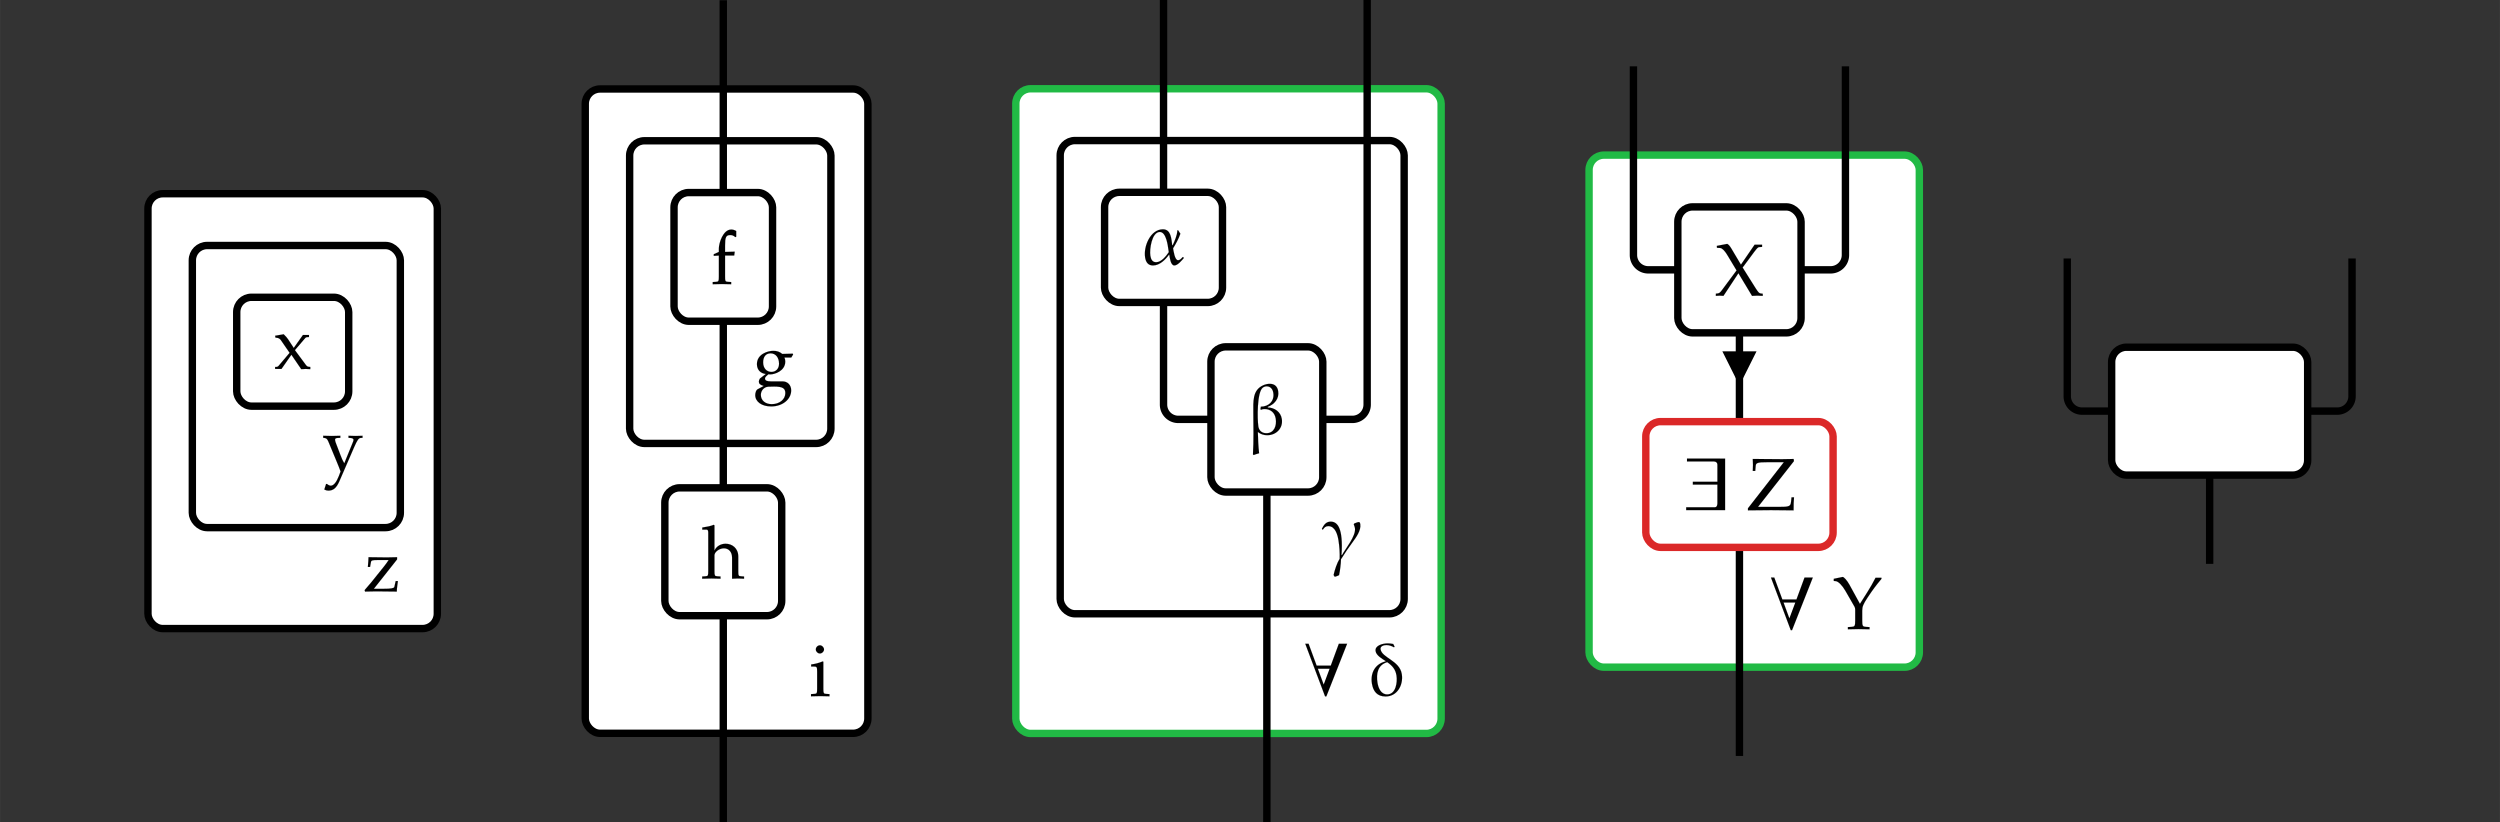 <?xml version="1.0" encoding="UTF-8" standalone="no"?>
<svg
   xmlns:dc="http://purl.org/dc/elements/1.1/"
   xmlns:cc="http://creativecommons.org/ns#"
   xmlns:rdf="http://www.w3.org/1999/02/22-rdf-syntax-ns#"
   xmlns:svg="http://www.w3.org/2000/svg"
   xmlns="http://www.w3.org/2000/svg"
   xmlns:sodipodi="http://sodipodi.sourceforge.net/DTD/sodipodi-0.dtd"
   xmlns:inkscape="http://www.inkscape.org/namespaces/inkscape"
   width="675"
   height="222"
   viewBox="0 -11116 33798 11116"
   id="svg7658"
   version="1.1"
   inkscape:version="0.48.4 r9939"
   sodipodi:docname="uprops-ext.svg">
  <rect x="0" y="-11116" width="33798" height="11116" fill="#333333" stroke="none"/>
  <defs
     id="defs7870" />
  <sodipodi:namedview
     pagecolor="#ffffff"
     bordercolor="#666666"
     borderopacity="1"
     objecttolerance="10"
     gridtolerance="10"
     guidetolerance="10"
     inkscape:pageopacity="0"
     inkscape:pageshadow="2"
     inkscape:window-width="1855"
     inkscape:window-height="1056"
     id="namedview7868"
     showgrid="false"
     inkscape:zoom="2.4471132"
     inkscape:cx="337.5"
     inkscape:cy="111"
     inkscape:window-x="65"
     inkscape:window-y="24"
     inkscape:window-maximized="1"
     inkscape:current-layer="svg7658" />
  <g
     transform="translate(3957, -2618)"
     id="g7660">
    <g
       id="g7662">
      <rect
         x="-1957"
         y="-5879"
         width="3912"
         height="5879"
         rx="200"
         ry="200"
         fill="#FFFFFF"
         stroke="#000000"
         stroke-width="100"
         id="rect7664" />
      <g
         transform="translate(956, -503)"
         id="g7666">
        <path
           d="M455 432l-314 -397h135c96 0 138 7 142 25l18 79h30l-6 -47c-7 -48 -9 -72 -9 -95l-276 3c-43 0 -49 0 -153 -3l-6 20l90 105l170 212c27 34 44 57 65 90h-143c-74 0 -92 -5 -96 -26l-12 -68h-30c6 69 7 81 9 132l248 -3c38 0 68 1 138 3v-30"
           fill="black"
           stroke="black"
           stroke-width="1"
           transform="translate(0, 0) scale(1, -1)"
           id="path7668" />
      </g>
    </g>
    <g
       id="g7670">
      <rect
         x="-1357"
         y="-5179"
         width="2812"
         height="3814"
         rx="200"
         ry="200"
         fill="#FFFFFF"
         stroke="#000000"
         stroke-width="100"
         id="rect7672" />
      <g
         transform="translate(400, -2148)"
         id="g7674">
        <path
           d="M297 86l119 292c4 10 6 19 6 26c0 14 -14 23 -42 25l-26 2v28c79 -3 79 -3 95 -3s16 0 95 3v-28l-28 -2c-25 -3 -44 -30 -84 -121l-203 -468c-38 -87 -81 -123 -148 -123c-19 0 -35 5 -54 15l24 75h13c17 -15 35 -23 51 -23c38 0 77 47 109 131l23 61 c-18 50 -28 74 -56 142l-109 262c-15 35 -27 46 -52 49l-18 2v28c97 -3 97 -3 116 -3s19 0 116 3v-28l-38 -2c-23 -1 -34 -9 -34 -23c0 -10 4 -25 10 -42l64 -168c18 -49 29 -72 51 -110"
           fill="black"
           stroke="black"
           stroke-width="1"
           transform="translate(0, 0) scale(1, -1)"
           id="path7676" />
      </g>
    </g>
    <g
       id="g7678">
      <rect
         x="-757"
         y="-4479"
         width="1514"
         height="1472"
         rx="200"
         ry="200"
         fill="#FFFFFF"
         stroke="#000000"
         stroke-width="100"
         id="rect7680" />
      <g
         transform="translate(-258, -3510)"
         id="g7682">
        <path
           d="M288 254l148 -200c11 -15 23 -23 35 -24l25 -3v-30c-52 3 -52 3 -62 3c-9 0 -9 0 -61 -3l-133 195l-134 -192h-86v27h17c10 0 23 6 30 15l149 176l-120 174c-10 14 -32 28 -50 29l-21 2l-5 26l116 20c34 -34 45 -47 60 -69l76 -116l124 175h82v-28h-14 c-17 0 -28 -4 -34 -11"
           fill="black"
           stroke="black"
           stroke-width="1"
           transform="translate(0, 0) scale(1, -1)"
           id="path7684" />
      </g>
    </g>
  </g>
  <g
     transform="translate(9778, -1202)"
     id="g7686">
    <g
       id="g7688">
      <rect
         x="-1866"
         y="-8711"
         width="3821"
         height="8711"
         rx="200"
         ry="200"
         fill="#FFFFFF"
         stroke="#000000"
         stroke-width="100"
         id="rect7690" />
      <g
         transform="translate(1165, -503)"
         id="g7692">
        <path
           d="M188 465v-363c0 -63 3 -70 37 -72l46 -3v-30c-100 3 -100 3 -125 3s-25 0 -125 -3v30l46 3c34 2 37 9 37 72v225c0 66 -4 73 -44 73h-37v28c53 6 105 20 156 41zM142 687c28 0 55 -28 55 -56c0 -29 -27 -55 -56 -55s-55 26 -55 55c0 30 26 56 56 56"
           fill="black"
           stroke="black"
           stroke-width="1"
           transform="translate(0, 0) scale(1, -1)"
           id="path7694" />
      </g>
    </g>
    <g
       id="g7696">
      <rect
         x="-1266"
         y="-8011"
         width="2721"
         height="4092"
         rx="200"
         ry="200"
         fill="#FFFFFF"
         stroke="#000000"
         stroke-width="100"
         id="rect7698" />
      <g
         transform="translate(400, -4702)"
         id="g7700">
        <path
           d="M55 289c0 135 146 180 221 180c49 0 85 -12 122 -42l142 4l4 -12l-25 -41h-92c8 -21 11 -34 11 -54c0 -127 -143 -174 -204 -174c-8 0 -14 1 -24 2c-17 -17 -46 -34 -46 -57c0 -27 24 -39 76 -39h160c70 0 118 -50 118 -122c0 -122 -119 -217 -270 -217 c-127 0 -216 63 -216 154c0 31 14 68 28 76l87 47c-48 14 -66 30 -66 58c0 15 5 28 15 43l79 61c-74 8 -120 59 -120 133zM240 435c-64 0 -101 -45 -101 -122s45 -129 112 -129c61 0 103 45 103 110c0 85 -46 141 -114 141zM287 -14c-69 0 -97 -2 -113 -10 c-40 -17 -66 -58 -66 -103c0 -74 60 -125 147 -125c105 0 184 64 184 150c0 65 -39 88 -152 88"
           fill="black"
           stroke="black"
           stroke-width="1"
           transform="translate(0, 0) scale(1, -1)"
           id="path7702" />
      </g>
    </g>
    <g
       id="g7704">
      <path
         d="M 0 -1590 V 1200"
         fill="none"
         stroke="black"
         stroke-width="100"
         id="path7706" />
    </g>
    <g
       id="g7708">
      <path
         d="M 0 -5571 V -3319"
         fill="none"
         stroke="black"
         stroke-width="100"
         id="path7710" />
    </g>
    <g
       id="g7712">
      <path
         d="M 0 -9911 V -7311"
         fill="none"
         stroke="black"
         stroke-width="100"
         id="path7714" />
    </g>
    <g
       id="g7716">
      <rect
         x="-790"
         y="-3319"
         width="1580"
         height="1729"
         rx="200"
         ry="200"
         fill="#FFFFFF"
         stroke="#000000"
         stroke-width="100"
         id="rect7718" />
      <g
         transform="translate(-291, -2093)"
         id="g7720">
        <path
           d="M7 661v28c79 12 112 20 156 37l9 -8v-340c28 61 89 92 151 92c85 0 171 -58 171 -175v-193c0 -64 3 -70 37 -72l41 -3v-30c-69 3 -69 3 -83 3c-17 0 -18 0 -79 -3v284c0 77 -44 127 -111 127c-61 0 -127 -49 -127 -94v-212c0 -63 3 -70 37 -72l45 -3v-30 c-68 2 -95 3 -124 3s-56 -1 -124 -3v30l45 3c34 2 37 9 37 72v518c0 30 -7 41 -25 41h-56"
           fill="black"
           stroke="black"
           stroke-width="1"
           transform="translate(0, 0) scale(1, -1)"
           id="path7722" />
      </g>
    </g>
    <g
       id="g7724">
      <rect
         x="-666"
         y="-7311"
         width="1332"
         height="1740"
         rx="200"
         ry="200"
         fill="#FFFFFF"
         stroke="#000000"
         stroke-width="100"
         id="rect7726" />
      <g
         transform="translate(-166, -6074)"
         id="g7728">
        <path
           d="M341 717v-77l-12 -6c-24 21 -42 28 -69 28c-57 0 -70 -28 -70 -143v-85l131 4l-7 -53h-124v-283c0 -63 3 -70 37 -72l46 -3v-30c-100 3 -100 3 -125 3s-25 0 -125 -3v30l46 3c34 2 37 9 37 72v283l-69 -4v22l69 31v42v2c0 77 57 259 168 259c21 0 43 -6 67 -20"
           fill="black"
           stroke="black"
           stroke-width="1"
           transform="translate(0, 0) scale(1, -1)"
           id="path7730" />
      </g>
    </g>
  </g>
  <g
     transform="translate(17127, -1200)"
     id="g7732">
    <g
       id="g7734">
      <rect
         x="-3394"
         y="-8716"
         width="5750"
         height="8716"
         rx="200"
         ry="200"
         fill="#FFFFFF"
         stroke="#21BA45"
         stroke-width="100"
         id="rect7736" />
      <g
         transform="translate(493, -516)"
         id="g7738">
        <path
           d="M592 697l-281 -712h-17l-268 712h45l109 -296h191l109 296h112zM355 359h-159l79 -214"
           fill="black"
           stroke="black"
           stroke-width="1"
           transform="translate(0, 0) scale(1, -1)"
           id="path7740" />
        <path
           d=""
           fill="black"
           stroke="black"
           stroke-width="1"
           transform="translate(617, 0) scale(1, -1)"
           id="path7742" />
        <path
           d="M465 287c24 -148 -62 -303 -219 -303c-113 0 -168 69 -185 176c-23 144 47 266 185 298v6c-47 29 -126 75 -135 133c-13 79 102 105 163 105c25 0 50 -3 75 -8c8 -13 14 -27 19 -39l-9 -6c-33 19 -68 30 -103 30s-85 -15 -78 -57c18 -116 258 -152 287 -335zM393 269 c-13 81 -54 130 -125 179c-127 -37 -152 -153 -131 -281c11 -68 46 -155 130 -155c118 0 141 162 126 257"
           fill="black"
           stroke="black"
           stroke-width="1"
           transform="translate(866, 0) scale(1, -1)"
           id="path7744" />
      </g>
    </g>
    <g
       id="g7746">
      <rect
         x="-2794"
         y="-8016"
         width="4650"
         height="6398"
         rx="200"
         ry="200"
         fill="#FFFFFF"
         stroke="#000000"
         stroke-width="100"
         id="rect7748" />
      <g
         transform="translate(775, -2391)"
         id="g7750">
        <path
           d="M88 473c88 0 171 -80 146 -450l6 -4c48 89 192 260 176 366c-3 16 -10 34 -16 50l4 11c16 7 47 21 64 21c16 0 18 -17 20 -29c13 -85 -61 -184 -105 -244c-54 -74 -108 -151 -156 -230c-2 -70 -12 -147 -26 -215c-19 -9 -38 -17 -58 -22c-5 8 -11 16 -16 24 c15 68 46 163 82 220c2 82 -2 165 -16 249c-11 70 -42 192 -137 192c-37 0 -54 -18 -73 -46l-6 -1c-3 3 -7 6 -8 12c25 49 54 96 119 96"
           fill="black"
           stroke="black"
           stroke-width="1"
           transform="translate(0, 0) scale(1, -1)"
           id="path7752" />
      </g>
    </g>
    <g
       id="g7754">
      <path
         d="M 0 -3264 V 1200"
         fill="none"
         stroke="black"
         stroke-width="100"
         id="path7756" />
    </g>
    <g
       id="g7758">
      <path
         d="M 1356 -9916 V -4446 A 200 200 0 0 1 1156 -4246 H 756"
         fill="none"
         stroke="black"
         stroke-width="100"
         id="path7760" />
    </g>
    <g
       id="g7762">
      <path
         d="M -1397 -5827 V -4446 A 200 200 0 0 0 -1197 -4246 H -756"
         fill="none"
         stroke="black"
         stroke-width="100"
         id="path7764" />
    </g>
    <g
       id="g7766">
      <path
         d="M -1397 -9916 V -7316"
         fill="none"
         stroke="black"
         stroke-width="100"
         id="path7768" />
    </g>
    <g
       id="g7770">
      <rect
         x="-756"
         y="-5227"
         width="1512"
         height="1963"
         rx="200"
         ry="200"
         fill="#FFFFFF"
         stroke="#000000"
         stroke-width="100"
         id="rect7772" />
      <g
         transform="translate(-256, -4047)"
         id="g7774">
        <path
           d="M458 205c20 -125 -76 -220 -197 -220c-44 0 -89 13 -127 44c3 -95 6 -191 17 -288c-26 -6 -50 -15 -74 -24l-9 10c11 186 6 375 5 562c0 150 -15 306 135 372c28 12 57 19 88 19c64 0 103 -36 113 -99c17 -102 -54 -181 -141 -212l1 -9c91 -2 174 -59 189 -155zM376 208 c-13 83 -70 131 -152 131c-17 0 -32 -3 -47 -10l-9 8c4 10 5 22 6 34c106 0 187 75 169 187c-7 48 -37 88 -89 88c-19 0 -37 -6 -52 -17c-80 -56 -77 -424 -61 -526c9 -58 51 -91 108 -91c106 0 142 103 127 196"
           fill="black"
           stroke="black"
           stroke-width="1"
           transform="translate(0, 0) scale(1, -1)"
           id="path7776" />
      </g>
    </g>
    <g
       id="g7778">
      <rect
         x="-2194"
         y="-7316"
         width="1594"
         height="1489"
         rx="200"
         ry="200"
         fill="#FFFFFF"
         stroke="#000000"
         stroke-width="100"
         id="rect7780" />
      <g
         transform="translate(-1694, -6343)"
         id="g7782">
        <path
           d="M562 97c5 -3 8 -6 9 -13c-26 -30 -82 -100 -128 -100c-51 0 -62 111 -68 144l-3 3c-48 -67 -126 -147 -218 -147c-68 0 -97 49 -106 109c-24 150 73 380 241 380c112 0 114 -136 125 -213l7 -3c26 58 61 134 63 202h11c11 -15 21 -31 30 -46c-25 -70 -60 -135 -99 -197 c6 -32 22 -161 67 -161c27 0 46 24 62 42h7zM368 164l-4 28c-9 60 -30 245 -117 245c-109 0 -142 -235 -128 -322c7 -45 25 -87 78 -87c71 0 137 85 171 136"
           fill="black"
           stroke="black"
           stroke-width="1"
           transform="translate(0, 0) scale(1, -1)"
           id="path7784" />
      </g>
    </g>
  </g>
  <g
     id="g7788"
     transform="translate(23516,-2096)">
    <rect
       style="fill:#ffffff;stroke:#21ba45;stroke-width:100"
       id="rect7790"
       ry="200"
       rx="200"
       height="6923"
       width="4465"
       y="-6923"
       x="-2033" />
    <g
       id="g7792"
       transform="translate(400,-515)">
      <path
         style="fill:#000000;stroke:#000000;stroke-width:1"
         inkscape:connector-curvature="0"
         id="path7794"
         transform="scale(1,-1)"
         d="M 592,697 311,-15 H 294 L 26,697 H 71 L 180,401 H 371 L 480,697 H 592 z M 355,359 H 196 l 79,-214" />
      <path
         style="fill:#000000;stroke:#000000;stroke-width:1"
         inkscape:connector-curvature="0"
         id="path7796"
         transform="matrix(1,0,0,-1,617,0)"
         d="" />
      <path
         style="fill:#000000;stroke:#000000;stroke-width:1"
         inkscape:connector-curvature="0"
         id="path7798"
         transform="matrix(1,0,0,-1,866,0)"
         d="m 9,680 120,25 c 18,0 59,-46 91,-103 L 363,341 466,504 c 39,62 70,116 108,190 h 80 V 679 C 573,582 540,537 466,426 408,338 394,304 394,249 V 120 c 0,-79 5,-87 51,-90 l 48,-3 V -3 C 434,-1 398,0 346,0 294,0 259,-1 200,-3 v 30 l 48,3 c 46,3 51,11 51,90 v 142 c 0,16 -3,30 -9,40 L 166,518 C 124,591 72,643 38,648 l -29,3 v 29" />
    </g>
  </g>
  <g
     id="g7800"
     transform="translate(23516,-2096)">
    <path
       style="fill:none;stroke:#000000;stroke-width:100"
       inkscape:connector-curvature="0"
       id="path7802"
       d="M 0,-1620 V 1200" />
  </g>
  <g
     id="g7804"
     transform="translate(23516,-2096)">
    <path
       style="fill:none;stroke:#000000;stroke-width:100"
       inkscape:connector-curvature="0"
       id="path7806"
       d="m 0,-4520 v 1200" />
    <polygon
       style="fill:#000000;stroke:#000000;stroke-width:100"
       id="polygon7808"
       transform="translate(-150,-4220)"
       points="300,0 0,0 150,300 " />
  </g>
  <g
     id="g7810"
     transform="translate(23516,-2096)">
    <path
       style="fill:none;stroke:#000000;stroke-width:100"
       inkscape:connector-curvature="0"
       id="path7812"
       d="m 1433,-8123 v 2551 a 200,200 0 0 1 -200,200 H 833" />
  </g>
  <g
     id="g7814"
     transform="translate(23516,-2096)">
    <path
       style="fill:none;stroke:#000000;stroke-width:100"
       inkscape:connector-curvature="0"
       id="path7816"
       d="m -1433,-8123 v 2551 a 200,200 0 0 0 200,200 h 400" />
  </g>
  <g
     id="g7818"
     transform="translate(23516,-2096)">
    <rect
       style="fill:#ffffff;stroke:#db2828;stroke-width:100"
       id="rect7820"
       ry="200"
       rx="200"
       height="1700"
       width="2532"
       y="-3320"
       x="-1266" />
    <g
       id="g7822"
       transform="translate(-766,-2123)">
      <path
         style="fill:#000000;stroke:#000000;stroke-width:1"
         inkscape:connector-curvature="0"
         id="path7824"
         transform="scale(1,-1)"
         d="M 572,0 H 46 v 39 h 388 c 19,0 34,16 34,53 V 345 H 136 v 39 h 332 v 232 c 0,26 -20,42 -47,42 H 57 v 39 H 572 V 0" />
      <path
         style="fill:#000000;stroke:#000000;stroke-width:1"
         inkscape:connector-curvature="0"
         id="path7826"
         transform="matrix(1,0,0,-1,617,0)"
         d="" />
      <path
         style="fill:#000000;stroke:#000000;stroke-width:1"
         inkscape:connector-curvature="0"
         id="path7828"
         transform="matrix(1,0,0,-1,866,0)"
         d="M 637,663 151,44 h 273 c 153,0 167,6 174,72 l 6,57 h 34 C 633,118 632,83 632,-3 L 327,0 15,-3 V 25 L 500,648 H 272 c -122,0 -149,-8 -152,-47 l -6,-71 H 80 c 2,37 3,55 3,81 0,26 -1,44 -3,81 l 165,-1 232,-2 156,3" />
    </g>
  </g>
  <g
     id="g7830"
     transform="translate(23516,-2096)">
    <rect
       style="fill:#ffffff;stroke:#000000;stroke-width:100"
       id="rect7832"
       ry="200"
       rx="200"
       height="1703"
       width="1666"
       y="-6223"
       x="-833" />
    <g
       id="g7834"
       transform="translate(-333,-5023)">
      <path
         style="fill:#000000;stroke:#000000;stroke-width:1"
         inkscape:connector-curvature="0"
         id="path7836"
         transform="scale(1,-1)"
         d="M 648,27 V -3 c -43,2 -66,3 -71,3 -12,0 -12,0 -74,-3 L 319,303 117,-3 C 74,0 74,0 66,0 58,0 58,0 14,-3 v 30 l 26,3 c 22,3 34,14 59,48 L 294,341 166,554 c -33,55 -68,88 -92,90 l -45,3 -2,26 141,27 c 19,-10 34,-27 57,-65 L 353,419 538,689 h 101 v -30 l -41,-3 c -15,-2 -27,-14 -68,-68 L 376,380 552,100 c 35,-54 47,-67 66,-70" />
    </g>
  </g>
  <path
     d="m 29873,-4693 v 1200"
     id="path7842"
     inkscape:connector-curvature="0"
     style="fill:none;stroke:#000000;stroke-width:100" />
  <path
     d="m 31798,-7622 v 1864 a 200,200 0 0 1 -200,200 h -400"
     id="path7848"
     inkscape:connector-curvature="0"
     style="fill:none;stroke:#000000;stroke-width:100" />
  <g
     id="g7852"
     transform="translate(29873,-4693)">
    <path
       style="fill:none;stroke:#000000;stroke-width:100"
       inkscape:connector-curvature="0"
       id="path7854"
       d="m -1925,-2929 v 1864 a 200,200 0 0 0 200,200 h 400" />
  </g>
  <rect
     x="28548"
     y="-6422"
     width="2650"
     height="1729"
     rx="200"
     ry="200"
     id="rect7858"
     style="fill:#ffffff;stroke:#000000;stroke-width:100;stroke-opacity:1" />
</svg>
